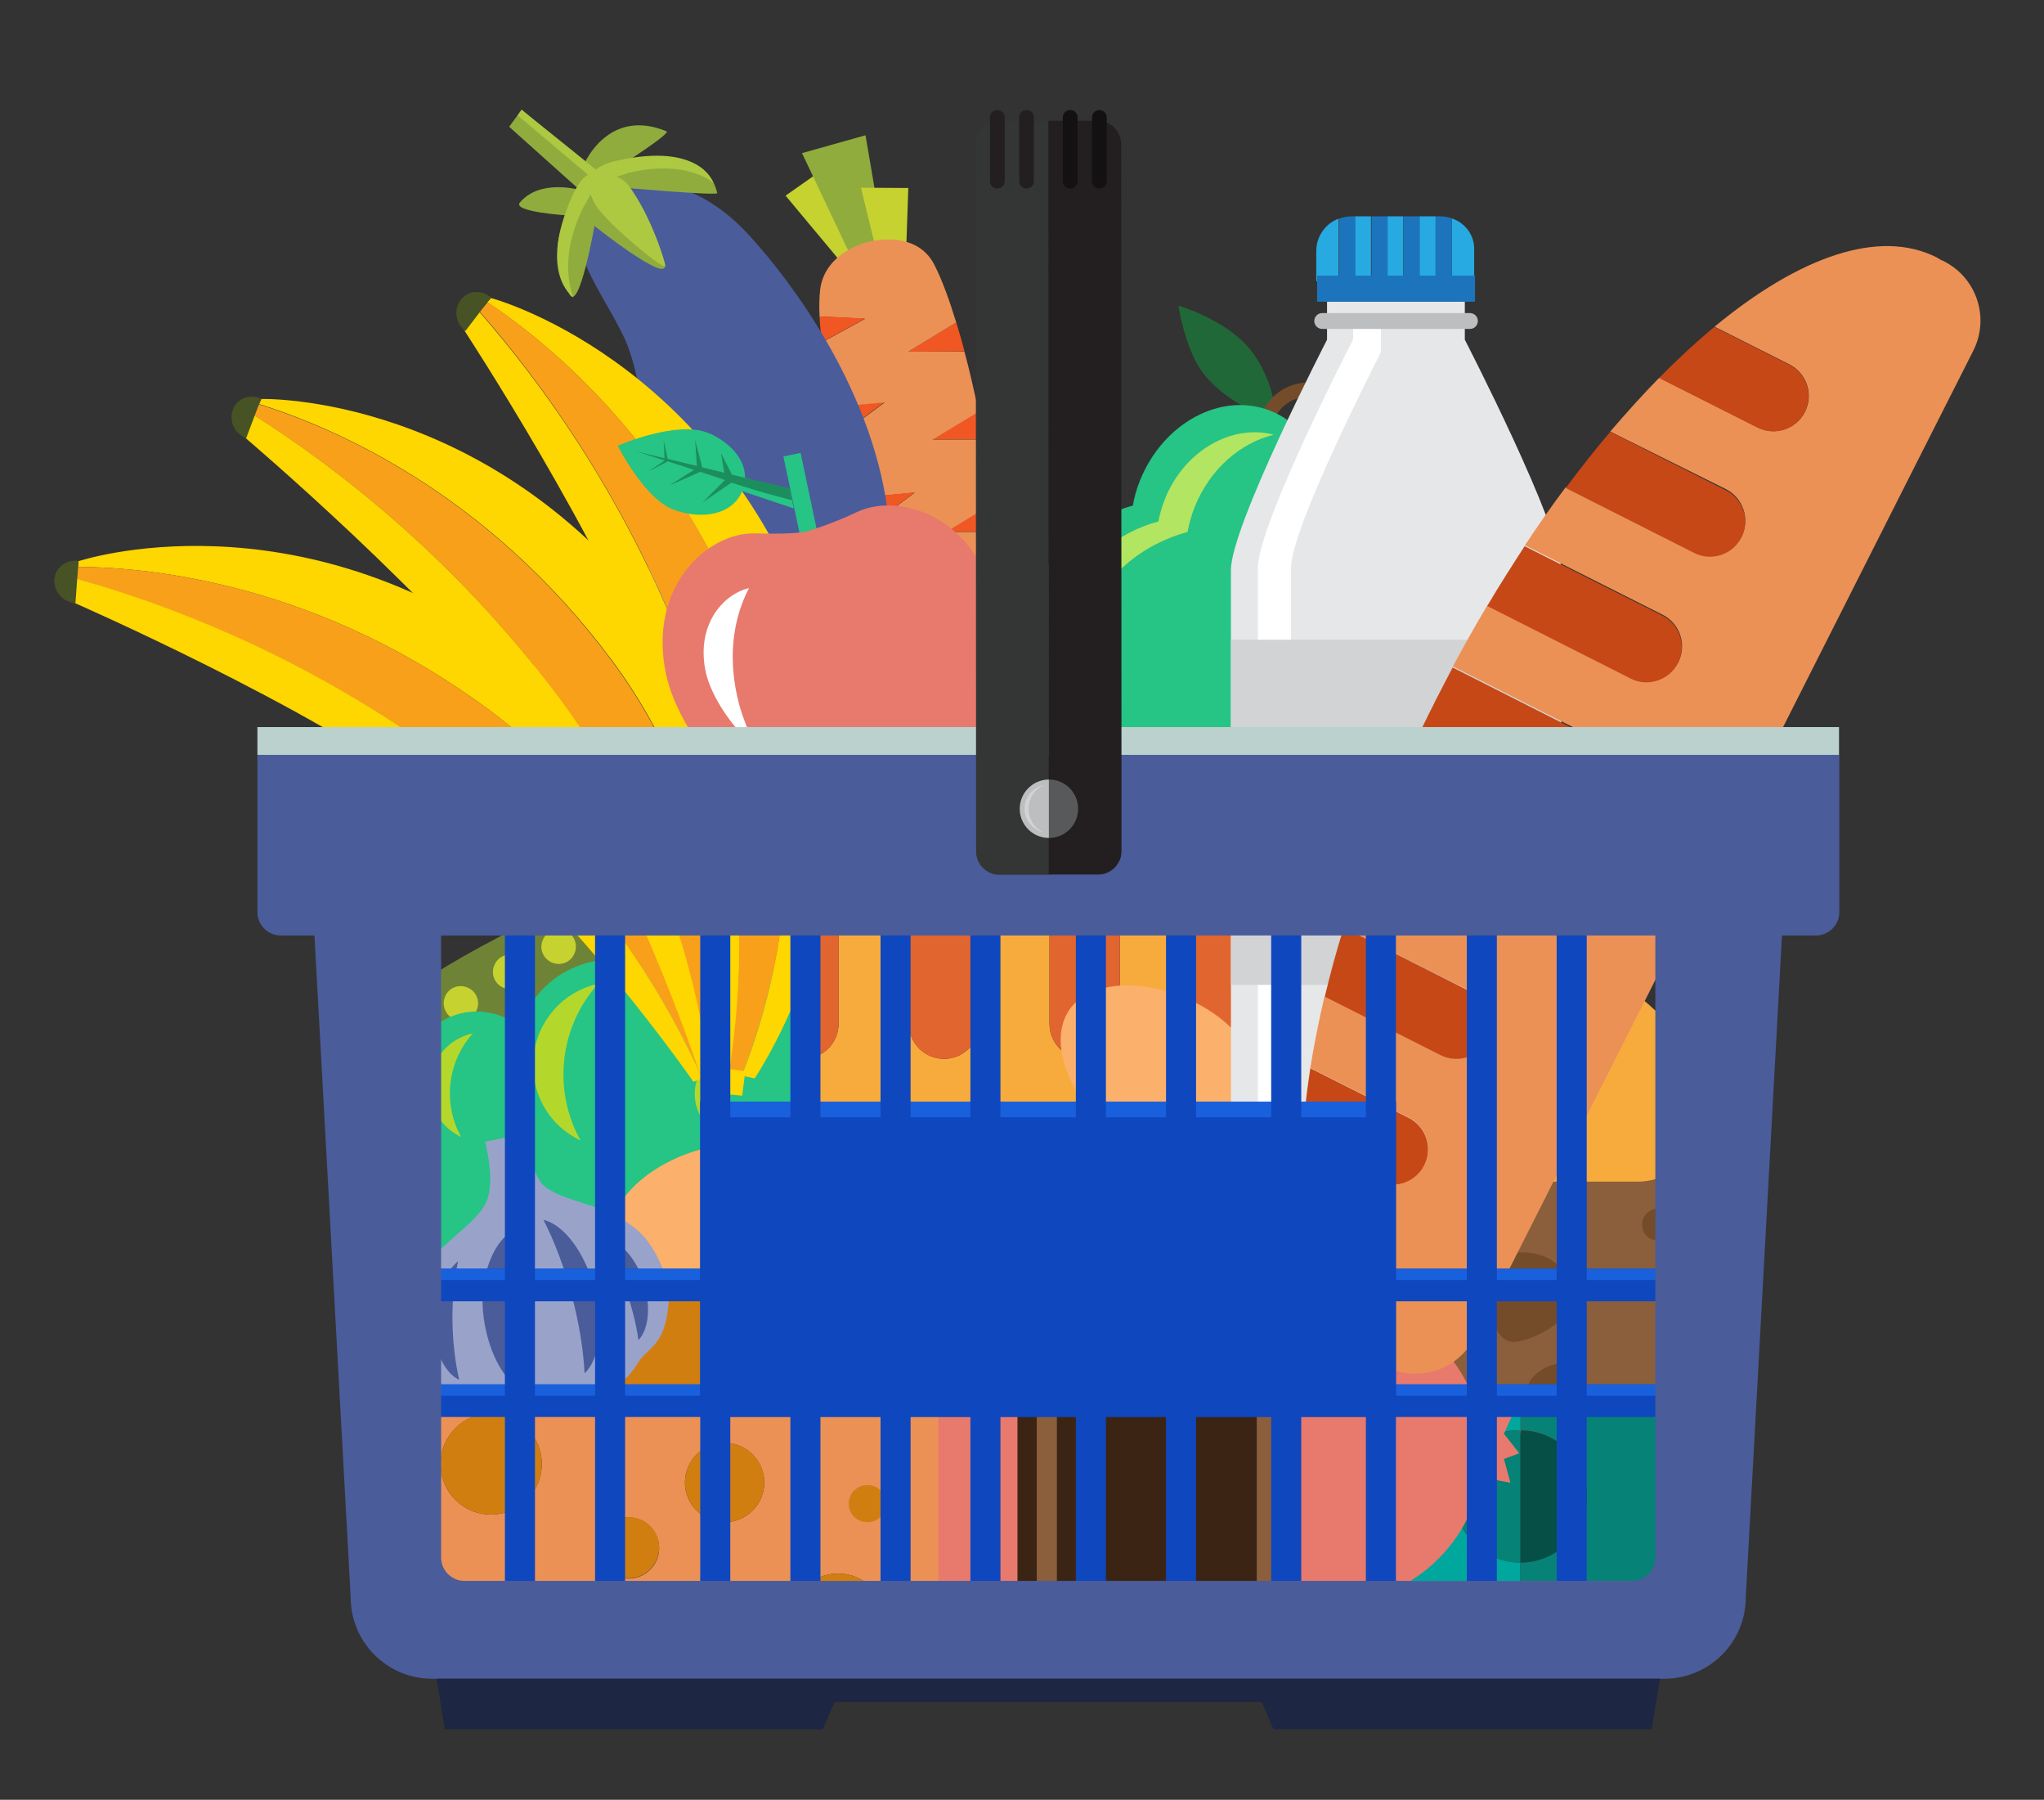 <?xml version="1.0" encoding="utf-8"?>
<!-- Generator: Adobe Illustrator 24.1.0, SVG Export Plug-In . SVG Version: 6.00 Build 0)  -->
<svg version="1.1" id="Ebene_1" xmlns="http://www.w3.org/2000/svg" xmlns:xlink="http://www.w3.org/1999/xlink" x="0px" y="0px"
	 viewBox="0 0 721 634.7" style="enable-background:new 0 0 721 634.7;" xml:space="preserve">
<rect x="0" y="0" width="721" height="634.7" fill="#333333" stroke="none"/>
<style type="text/css">
	.st0{fill:#8B5E3C;}
	.st1{fill:#754C29;}
	.st2{fill:#F8AB3D;}
	.st3{fill:#E1652F;}
	.st4{fill:#216838;}
	.st5{fill:#26C485;}
	.st6{fill:#B2E561;}
	.st7{fill:#6F8337;}
	.st8{fill:#C5D230;}
	.st9{fill:#6F8423;}
	.st10{fill:#B3D82B;}
	.st11{fill:#00A79D;}
	.st12{fill:#D1D3D4;}
	.st13{fill:#078276;}
	.st14{fill:#939598;}
	.st15{fill:#054F46;}
	.st16{fill:#FBB06B;}
	.st17{fill:#E6E7E8;}
	.st18{fill:#27AAE1;}
	.st19{fill:#1C75BC;}
	.st20{fill:#FFFFFF;}
	.st21{fill:#BCBEC0;}
	.st22{fill:#E8796D;}
	.st23{fill:#3C2415;}
	.st24{fill:#EF4323;}
	.st25{fill:#90AC3D;}
	.st26{fill:#F15722;}
	.st27{fill:#EB9156;}
	.st28{fill:#D17E11;}
	.st29{fill:#4A5C9A;}
	.st30{fill:#ACC941;}
	.st31{fill:#FED600;}
	.st32{fill:#F9A01B;}
	.st33{fill:#475324;}
	.st34{fill:#99A3CA;}
	.st35{fill:#829B1B;}
	.st36{fill:#1C8E5D;}
	.st37{fill:#C64817;}
	.st38{fill:#0F47BE;}
	.st39{fill:#1960DD;}
	.st40{fill:#1D2643;}
	.st41{fill:#BAD1CD;}
	.st42{fill:#343635;}
	.st43{fill:#231F20;}
	.st44{fill:#141112;}
	.st45{fill:#58595B;}
	.st46{fill:#CEE8F0;}
	.st47{fill:#36C2D9;}
	.st48{fill:#DBDBDB;}
	.st49{fill:#E6E6E6;}
</style>
<g id="Layer_1">
	<g>
		<g>
			<path class="st0" d="M526.9,498.3c-33.4-8.1-20.1-64.6-5.3-73.9c5.5-3.5,13.2-1.3,19-5.6c3.7-2.7,6.8-10.7,10.4-14.2
				c11.3-11.1,25-13.3,39.1-6.1c64.6,32.7-22.7,133.1-56.2,105.1C532.2,502.2,529,498.8,526.9,498.3z"/>
			<path class="st1" d="M547.1,494.5c-1.8-0.3-7.5-2.4-8-4.6c-0.9-4.3,7.7-9.7,11.6-8.8c6.4,1.5,15.1,13.2,4,13.8
				C554.7,494.9,549.6,495,547.1,494.5z"/>
			<path class="st1" d="M523.8,448.9c-0.4-6,6.4-6.9,11-7.2c6.2-0.4,11.3,1,15.8,5.3c3,2.8,3.9,7,3.6,11.1
				c-0.4,5.1-5.1,9.1-9.6,11.6c-2.9,1.5-9.3,4.5-12.6,3.2C524.7,470.1,524,453,523.8,448.9z"/>
			<path class="st1" d="M581.2,436.2c-2.6-2.2-2.7-6.3,0-8.6c6-5.1,17.1,4.3,10.3,8.1C591.5,435.8,584.5,439.1,581.2,436.2z"/>
		</g>
		<g>
			<path class="st2" d="M164.2,390.4c0-22.7,21.7-43.4,57.2-58.9V361c0,6.9,5.6,12.4,12.4,12.4c6.8,0,12.4-5.5,12.4-12.4v-38.8
				c7.8-2.5,16.1-4.8,24.8-6.9V361c0,6.9,5.5,12.4,12.4,12.4c6.8,0,12.4-5.5,12.4-12.4v-50.8c8-1.4,16.3-2.6,24.8-3.6V361
				c0,6.9,5.6,12.4,12.4,12.4s12.4-5.5,12.4-12.4v-56.7c8.1-0.6,16.4-1,24.8-1.1V361c0,6.9,5.5,12.4,12.4,12.4
				c6.8,0,12.4-5.5,12.4-12.4v-57.9c8.4,0.2,16.7,0.6,24.8,1.1V361c0,6.9,5.5,12.4,12.4,12.4c6.8,0,12.4-5.5,12.4-12.4v-54.4
				c8.5,1,16.8,2.2,24.8,3.6V361c0,6.9,5.6,12.4,12.4,12.4c6.9,0,12.4-5.5,12.4-12.4v-45.7c8.7,2.1,17,4.4,24.8,6.9V361
				c0,6.9,5.6,12.4,12.4,12.4c6.8,0,12.4-5.5,12.4-12.4v-29.6c35.5,15.5,57.2,36.2,57.2,58.9c0,0.6-0.1,1.2-0.1,1.8
				c0,0.6,0.1,1.1,0.1,1.7c-0.3,12.7-10.7,22.9-23.4,22.9h-45.4H233.1h-45.4c-12.8,0-23.1-10.2-23.4-22.9c0-0.6,0-1.1,0.1-1.7
				C164.3,391.6,164.2,391,164.2,390.4z"/>
			<path class="st3" d="M382.6,373.4c-6.8,0-12.4-5.5-12.4-12.4v-57.9c4.1-0.1,8.2-0.2,12.4-0.2c4.2,0,8.3,0.1,12.4,0.2V361
				C395,367.9,389.5,373.4,382.6,373.4z"/>
			<path class="st3" d="M432.2,373.4c-6.9,0-12.4-5.5-12.4-12.4v-56.7c8.4,0.6,16.7,1.4,24.8,2.3V361
				C444.6,367.9,439.1,373.4,432.2,373.4z"/>
			<path class="st3" d="M283.4,373.4c-6.9,0-12.4-5.5-12.4-12.4v-45.7c7.9-1.9,16.2-3.6,24.8-5.1V361
				C295.8,367.9,290.3,373.4,283.4,373.4z"/>
			<path class="st3" d="M333,373.4c-6.9,0-12.4-5.5-12.4-12.4v-54.4c8.1-1,16.4-1.7,24.8-2.3V361C345.4,367.9,339.9,373.4,333,373.4
				z"/>
			<path class="st3" d="M233.8,373.4c-6.8,0-12.4-5.5-12.4-12.4v-29.6c7.6-3.3,16-6.4,24.8-9.3V361
				C246.2,367.9,240.7,373.4,233.8,373.4z"/>
			<path class="st3" d="M481.8,373.4c-6.9,0-12.4-5.5-12.4-12.4v-50.8c8.6,1.5,16.9,3.2,24.8,5.1V361
				C494.2,367.9,488.7,373.4,481.8,373.4z"/>
			<path class="st3" d="M531.4,373.4c-6.8,0-12.4-5.5-12.4-12.4v-38.8c8.9,2.8,17.2,5.9,24.8,9.3V361
				C543.8,367.9,538.3,373.4,531.4,373.4z"/>
		</g>
		<g>
			<path class="st4" d="M415.7,107.8c0,0,16.9,4.9,25.4,15.6c6.7,8.3,10.3,21.9,7.1,22.8c-4,1.2-17.6-6.2-24-14.9
				C417.8,122.6,415.7,107.8,415.7,107.8z"/>
			<g>
				<path class="st1" d="M446.8,148.3C446.7,148.3,446.7,148.3,446.8,148.3c-1.3-0.5-1.9-1.9-1.4-3.2c0.1-0.2,6.3-15.2,26.6-8.6
					c1.3,0.4,2,1.8,1.6,3.1s-1.8,2-3.1,1.6c-15.8-5.1-20.4,5.4-20.6,5.8C449.4,148.2,448,148.8,446.8,148.3z"/>
			</g>
			<path class="st5" d="M460.3,202.6c1.6-2.5,3.1-5.2,4.3-8.1c8.2-20.5,0.9-42.7-16.4-49.6c-17.3-6.9-37.9,4.1-46.1,24.6
				c-1.2,2.9-2,5.9-2.5,8.8c-15.8,4.3-29.5,15.8-36,32.2c-11.1,27.8,2.4,59.4,30.2,70.5c27.8,11.1,59.4-2.4,70.5-30.2
				C470.7,234.4,468.7,216.7,460.3,202.6z"/>
			<path class="st6" d="M382.5,219.6c6.6-16.4,20.4-27.7,36.4-32c0.5-2.9,1.4-5.9,2.5-8.8c5.4-13.4,16.1-22.6,27.9-25.5
				c-14.9-3.9-31.6,5.7-38.4,22.7c-1,2.6-1.8,5.2-2.3,7.9c-14.3,3.8-26.6,13.9-32.5,28.5c-6.4,15.9-3.5,33.4,6.2,46.4
				C377.6,246.5,377.3,232.6,382.5,219.6z"/>
		</g>
		<g>
			<path class="st7" d="M127,394.6c0,0-3.2-24.7,9.3-37.9c16.8-17.7,59.3-34.9,80.2-47.5c10.5-6.4,16.8-17.5,16.8-17.5
				s4,27.3-14.4,43.3c-15.1,13.1-51,30.9-69.5,41.2C134.9,384.2,127,394.6,127,394.6z"/>
			<path class="st8" d="M208.6,321.4c1.3-3.1,4.9-4.5,8-3.1c3.1,1.3,4.5,4.9,3.1,8c-1.3,3.1-4.9,4.5-8,3.1
				C208.7,328,207.3,324.5,208.6,321.4z"/>
			<path class="st8" d="M191.5,331.4c1.3-3.1,4.9-4.5,8-3.1c3.1,1.3,4.5,4.9,3.1,8c-1.3,3.1-4.9,4.5-8,3.1S190.1,334.5,191.5,331.4z
				"/>
			<path class="st8" d="M174.4,340.3c1.3-3.1,4.9-4.5,8-3.1c3.1,1.3,4.5,4.9,3.1,8c-1.3,3.1-4.9,4.5-8,3.1
				C174.5,347,173,343.4,174.4,340.3z"/>
			<path class="st8" d="M157,351.4c1.3-3.1,4.9-4.5,8-3.1c3.1,1.3,4.5,4.9,3.1,8c-1.3,3.1-4.9,4.5-8,3.1
				C157.1,358,155.7,354.5,157,351.4z"/>
			<path class="st8" d="M139.1,362.3c1.3-3.1,4.9-4.5,8-3.1c3.1,1.3,4.5,4.9,3.1,8c-1.3,3.1-4.9,4.5-8,3.1
				C139.2,369,137.8,365.4,139.1,362.3z"/>
		</g>
		<g>
			<path class="st9" d="M220,519.5L207.9,489l-43-47.2c0,0,21.2-6.1,22.9-5.6s19.5,36.2,29.4,30.5c7.5-4.3-10.4-32.7-8.9-33.6
				c1.5-1,20.4-13.3,20.4-13.3s6.8,35.1,15.8,33.1c8.9-1.9,0.4-36.3,0.4-36.3l23.8-12.1l-3.8,52.1l11.3,40.5L220,519.5z"/>
			<path class="st5" d="M283.5,352c-3.1-7.9-12.1-11.7-20-8.6c-1,0.4-1.9,0.9-2.8,1.5c-3.8-6.4-11.7-9.3-18.9-6.4
				c-3,1.2-5.4,3.2-7,5.7c-9-6-20.7-7.7-31.4-3.4c-9.9,3.9-16.9,12-19.8,21.4c-6.7-5.4-16-7.2-24.5-3.7
				c-12.1,4.8-18.2,18.1-14.3,30.4c-2.8,0.1-5.6,0.6-8.3,1.7c-13.2,5.3-19.7,20.2-14.4,33.5c3.2,8.2,10.2,13.7,18.2,15.6
				c0.1,1.5,0.4,3.1,1,4.5c3.1,7.9,12.1,11.7,20,8.6c2.7-1.1,4.8-2.8,6.4-4.9c6,2.8,13,3.3,19.6,0.6c5.7-2.3,9.9-6.4,12.6-11.4
				c5.4,1.8,11.3,1.9,17-0.4c6.3-2.5,11-7.4,13.5-13.2c5.8,2.5,12.6,2.8,18.9,0.3c6.2-2.5,10.8-7.1,13.3-12.7
				c3.6,0.2,7.2-0.2,10.7-1.6c12.7-5.1,18.9-19.4,13.8-32.1c-1.5-3.7-3.8-6.7-6.5-9.2C284.4,363.8,285.8,357.6,283.5,352z"/>
			<path class="st10" d="M142.9,395.2c-2.6,0.6-5.2,1.7-7.5,3.4c-8.6,6.5-10.3,18.8-3.8,27.4c2,2.6,4.5,4.4,7.2,5.8
				C132.1,419.9,133.8,405.1,142.9,395.2z"/>
			<path class="st10" d="M166.8,364.4c-2.6,0.6-5.2,1.7-7.5,3.4c-8.6,6.5-10.3,18.8-3.8,27.4c2,2.6,4.5,4.4,7.2,5.8
				C156.1,389.2,157.8,374.4,166.8,364.4z"/>
			<path class="st10" d="M257.5,370.2c-2.2,0.5-4.3,1.4-6.1,2.8c-7.1,5.4-8.4,15.4-3.1,22.5c1.6,2.1,3.6,3.6,5.9,4.7
				C248.7,390.6,250.1,378.4,257.5,370.2z"/>
			<path class="st10" d="M211,346.9c-4,0.9-7.8,2.6-11.3,5.2c-13,9.9-15.5,28.4-5.7,41.4c2.9,3.9,6.7,6.7,10.8,8.7
				C194.8,384.4,197.4,362,211,346.9z"/>
		</g>
		<g>
			<path class="st11" d="M536.3,557.6V551c-12.9,0-23.3-10.5-23.3-23.4s10.5-23.3,23.3-23.3v-5.8h-54.1c-0.1,0-0.3,0-0.4,0v59.2
				c0.1,0,0.2,0,0.4,0h54.1V557.6z"/>
			<path class="st12" d="M482.3,492.8c-1.6,0-2.8,1.3-2.8,2.8c0,1.4,1.1,2.6,2.5,2.8c0.1,0,0.2,0,0.4,0h54.1v-2.9v-2.8h-54.2V492.8z
				"/>
			<path class="st12" d="M482.3,557.6c-0.1,0-0.3,0-0.4,0c-1.4,0.2-2.5,1.4-2.5,2.8c0,1.6,1.3,2.8,2.8,2.8h54.1v-3.5v-2.2h-54V557.6
				z"/>
			<path class="st13" d="M513,527.7c0,12.9,10.5,23.4,23.3,23.4v-46.7C523.4,504.3,513,514.8,513,527.7z"/>
			<path class="st13" d="M536.3,498.5v5.8c12.9,0,23.3,10.5,23.3,23.3c0,12.9-10.5,23.4-23.3,23.4v6.6h54.1c0.1,0,0.3,0,0.4,0v-59.2
				c-0.1,0-0.2,0-0.4,0h-54.1V498.5z"/>
			<path class="st14" d="M590.4,492.8h-54.1v2.8v2.9h54.1c0.1,0,0.3,0,0.4,0c1.4-0.2,2.5-1.4,2.5-2.8
				C593.2,494.1,592,492.8,590.4,492.8z"/>
			<path class="st12" d="M590.8,557.6c-0.1,0-0.2,0-0.4,0h-54.1v2.2v3.5h54.1c1.6,0,2.8-1.3,2.8-2.8
				C593.2,559,592.2,557.8,590.8,557.6z"/>
			<path class="st15" d="M559.7,527.7c0-12.9-10.5-23.3-23.3-23.3V551C549.2,551,559.7,540.6,559.7,527.7z"/>
		</g>
		<path class="st16" d="M261.1,459.1c-17.2,11.8-32,6.9-40.6-5.8c-8.7-12.6-7.9-28.2,9.3-40s42.1-13.8,50.8-1.2
			C289.2,424.8,278.3,447.3,261.1,459.1z"/>
		<path class="st16" d="M396.7,403.1c17.2,11.8,32,6.9,40.6-5.8c8.7-12.6,7.9-28.2-9.3-40c-17.2-11.8-42.1-13.8-50.8-1.2
			C368.5,368.8,379.4,391.3,396.7,403.1z"/>
		<g>
			<path class="st17" d="M516.7,119.8v-13.4h-48.6v13.4c0,0-33.9,65.7-33.9,81.2v3.4v27.2v172.2c0,4.7,3.8,8.5,8.5,8.5h99.5
				c4.7,0,8.5-3.8,8.5-8.5V231.6v-27.2V201C550.6,185.5,516.7,119.8,516.7,119.8z"/>
			<g>
				<g>
					<path class="st18" d="M512.1,77v22h-5.7V76.3h-5.7V99H495V76.3h-5.7V99h-5.7V76.3h-5.7V99h-5.7V77.1c-4.6,1.7-7.9,6.2-7.9,11.4
						v10.7H520V88.5C520.3,83.1,516.9,78.6,512.1,77z"/>
					<path class="st19" d="M478.1,99V76.3h-1.4c-1.5,0-2.9,0.3-4.3,0.8V99H478.1z"/>
					<rect x="483.8" y="76.3" class="st19" width="5.7" height="22.7"/>
					<rect x="495.1" y="76.3" class="st19" width="5.7" height="22.7"/>
					<path class="st19" d="M512.1,99V77c-1.2-0.4-2.6-0.7-4-0.7h-1.7V99H512.1z"/>
				</g>
				<rect x="464.6" y="97.2" class="st19" width="55.7" height="9.2"/>
			</g>
			<path class="st20" d="M455.4,203.5v-3.2c0-14,29.1-70.9,31.7-76.1v-11.1h-9.8v6.6c0,0-33.6,65.1-33.6,80.6v3.4v26.9v162.1h11.9
				c-0.1-0.5-0.2-1.1-0.2-1.6v-162V203.5z"/>
			<rect x="434.2" y="225.6" class="st12" width="116.4" height="121.7"/>
			<path class="st21" d="M521.3,113.2c0,1.5-1.2,2.8-2.8,2.8h-52.1c-1.5,0-2.8-1.2-2.8-2.8l0,0c0-1.5,1.2-2.8,2.8-2.8h52.1
				C520,110.4,521.3,111.6,521.3,113.2L521.3,113.2z"/>
		</g>
		<g>
			<path class="st22" d="M523.1,511.8c0,29.6-24,53.6-53.6,53.6H347.4c-29.6,0-53.6-24-53.6-53.6l0,0c0-29.6,24-53.6,53.6-53.6
				h122.1C499.1,458.2,523.1,482.2,523.1,511.8L523.1,511.8z"/>
			<rect x="358.9" y="458.2" class="st23" width="99" height="107.2"/>
			<polygon class="st24" points="299.7,506.2 281.7,496 286.4,506.2 281.7,511.8 285.4,516.8 286.1,523.6 299.7,518.8 			"/>
			<polygon class="st22" points="516.2,505.6 534.5,496.7 530.5,505.6 535.9,512.5 530.5,514.5 532.8,522.9 516.2,519.8 			"/>
			<rect x="365.7" y="458.2" class="st0" width="7.1" height="107.2"/>
			<rect x="443.3" y="458.2" class="st0" width="7.1" height="107.2"/>
		</g>
		<g>
			<polygon class="st8" points="299.3,95.6 277.1,69 289.9,60 305.3,93.1 			"/>
			<polygon class="st25" points="304.9,100.4 282.9,54 305.3,47.7 313.4,95.2 			"/>
			<polygon class="st8" points="312.7,103.2 303.7,66.2 320.4,66.3 319.3,98.1 			"/>
			<path class="st26" d="M356.2,220.2c-0.2-2.8-0.5-5.7-0.8-8.6l-14.1,8.6H356.2z"/>
			<path class="st26" d="M352.5,187.5c-0.5-3.5-1-7-1.6-10.5l-17.3,10.5H352.5z"/>
			<path class="st26" d="M347.1,154.9c-0.6-3.3-1.3-6.6-2-9.8l-16.2,9.8H347.1z"/>
			<path class="st26" d="M340.2,123.9c-0.9-3.6-1.9-7-2.9-10.2L320.4,124L340.2,123.9z"/>
			<path class="st26" d="M294.8,143.4c0.8,3,1.7,6.1,2.6,9.2l14.6-10.8L294.8,143.4z"/>
			<path class="st27" d="M305.9,85.4c0,0-14.9,3.4-16.6,16.7c-0.3,2.8-0.4,6-0.2,9.5l16.1,0.8l-15.2,8.3c1,6.9,2.7,14.7,4.9,22.8
				l17.2-1.6l-14.6,10.8c2.3,7.4,4.9,15,7.7,22.7l17.5-1.7l-14.1,10.5c3,7.7,6.2,15.4,9.5,22.7l12.3-1.2l-9.6,7.2
				c4,8.6,7.9,16.7,11.7,23.8l9.4-0.9l-7,5.2c8.7,15.9,16,26.2,19,25.5c4.2-1,4.6-20.4,2.4-46.2h-15l14.1-8.6
				c-0.8-7.7-1.8-15.8-2.9-24.1h-18.8l17.3-10.5c-1.2-7.4-2.4-14.8-3.8-22.1H329l16.2-9.8c-1.6-7.4-3.2-14.6-5-21.2h-19.8l16.9-10.3
				c-2.5-8.1-5-15-7.7-20.3C323,80.4,305.9,85.4,305.9,85.4z"/>
			<path class="st26" d="M289.1,111.6c0.1,2.8,0.4,5.8,0.9,9l15.2-8.3L289.1,111.6z"/>
			<path class="st26" d="M305.2,175.3c1.1,2.9,2.2,5.9,3.4,8.8l14.1-10.5L305.2,175.3z"/>
			<path class="st26" d="M318.1,206.8c0.9,2,1.8,4,2.7,6l9.6-7.2L318.1,206.8z"/>
			<path class="st26" d="M332.5,236.6c0.8,1.5,1.6,2.9,2.3,4.3l7-5.2L332.5,236.6z"/>
		</g>
		<g>
			<path class="st28" d="M267.8,446.4c57.4,12.2,63.3,42.9,63.3,42.9H141.3L267.8,446.4z"/>
			<path class="st27" d="M331.1,489.3H141.3v46c5.4,1.2,9.5,6.1,9.5,11.9c0,5.8-4.1,10.6-9.5,11.9v11.6h137.5
				c0.6-8.8,7.9-15.8,16.8-15.8c9,0,16.2,7,16.8,15.8H331v-81.4H331.1z M173.2,534.1c-9.9,0-17.8-8-17.8-17.8
				c0-9.9,8-17.9,17.8-17.9c9.9,0,17.9,8,17.9,17.9C191.1,526.1,183.1,534.1,173.2,534.1z M221.7,556.7c-6,0-10.8-4.9-10.8-10.8
				c0-6,4.9-10.8,10.8-10.8c6,0,10.8,4.9,10.8,10.8C232.6,551.8,227.7,556.7,221.7,556.7z M255.6,536.8c-7.7,0-14-6.3-14-14
				s6.3-14,14-14c7.7,0,14,6.3,14,14S263.3,536.8,255.6,536.8z M306,536.8c-3.6,0-6.6-2.9-6.6-6.5s2.9-6.6,6.6-6.6
				c3.6,0,6.6,2.9,6.6,6.6C312.5,533.9,309.6,536.8,306,536.8z"/>
			<path class="st28" d="M295.6,554.9c-9,0-16.2,7-16.8,15.8h33.7C311.8,561.9,304.6,554.9,295.6,554.9z"/>
			<path class="st28" d="M150.8,547.2c0-5.8-4.1-10.6-9.5-11.9V559C146.7,557.8,150.8,553,150.8,547.2z"/>
			<path class="st28" d="M173.2,498.4c-9.9,0-17.8,8-17.8,17.9c0,9.9,8,17.8,17.8,17.8c9.9,0,17.9-8,17.9-17.8
				C191.1,506.4,183.1,498.4,173.2,498.4z"/>
			<path class="st28" d="M221.7,535c-6,0-10.8,4.9-10.8,10.8c0,6,4.9,10.8,10.8,10.8c6,0,10.8-4.9,10.8-10.8
				C232.6,539.8,227.7,535,221.7,535z"/>
			<path class="st28" d="M306,523.7c-3.6,0-6.6,2.9-6.6,6.6c0,3.6,2.9,6.5,6.6,6.5c3.6,0,6.6-2.9,6.6-6.5
				C312.5,526.6,309.6,523.7,306,523.7z"/>
			<path class="st28" d="M255.6,508.8c-7.7,0-14,6.3-14,14s6.3,14,14,14c7.7,0,14-6.3,14-14C269.6,515,263.3,508.8,255.6,508.8z"/>
		</g>
		<g>
			<path class="st29" d="M209.4,72.4c12.9-13.8,36.5-9.4,54.6,10.3c22.8,24.9,51.2,69.6,50,114.6c-1,36.5-13.8,64-40.2,66.5
				c-44.7,4.2-46.2-36.7-45.1-64.7c0.8-21.1,0.4-61.6-8.8-80.6C211,100.1,197.1,85.5,209.4,72.4z"/>
			<path class="st25" d="M206.1,57.8L184,38.7l-4.4,6L204.5,67c0,0-13.9-4.1-21.1,4.4c-2.9,3.4,17.2,4.6,17.2,4.6s-9,10.1,0.3,27.8
				c3.4,6.4,8.8-24.1,8.8-24.1s25.2,20,24.8,14c-0.4-6.6-14.4-27.5-14.4-27.5s33.1,2.9,32.9,1.9c-4.9-20.2-34.1-9.7-34.1-9.7
				s17.9-11.4,16.2-12.1C214.5,37.8,206.1,57.8,206.1,57.8z"/>
			<path class="st20" d="M243.6,217.3c1.1,16.1,9.1,29.6,20,36.3c-12.8-0.5-23.7-13.2-24.8-29.5c-0.6-8.9,1.9-17.2,6.3-23.2
				C243.7,206,243.2,211.6,243.6,217.3z"/>
			<path class="st30" d="M217.6,62.3c2-0.6,3.6-1.1,4-1.3c22.1-5.4,31.2,4.7,30,3.3c-0.4-0.5-5-13.9-33.2-7.8
				c-3,0.6-6.3,1.7-8.2,3.3L184,38.7l-1.4,2l24.8,20.9c-2.3,1.3-4.3,4.7-5.7,7.9c-11.7,26.4-0.1,34.8,0.4,35.3
				c1.2,1.5-6.4-10.7,3.4-31.2c0.3-0.5,1.6-2.7,2.8-5.1c0.8,2.1,1.8,3.9,2.2,4.4c4.5,6.6,23.9,22.7,24.2,20.9
				c0.1-0.7-4.7-17.4-13.2-28.7C220.5,63.9,219.2,63,217.6,62.3z"/>
		</g>
		<g>
			<g>
				<path class="st31" d="M27.5,199.9l0.2-2c0,0,76.7-25.6,158.1,34.9c72.1,53.6,70.6,144.2,70.6,144.2l-4.4,1.7
					c-4.6-23.4-21.9-85.4-79.3-128.2C113.4,206.5,55,200.1,27.5,199.9z"/>
				<path class="st32" d="M159,268.9c-50.8-37.7-101.2-56.2-132-64.7l0.5-4.3c27.5,0.2,85.9,6.6,145.2,50.6
					c57.5,42.7,74.7,104.8,79.3,128.2l-4.3,1.6C236.6,355.4,210.2,306.9,159,268.9z"/>
				<path class="st31" d="M152.7,281.2C108.8,248.6,26,212.5,26,212.5l1-8.4c30.8,8.5,81.2,27,132,64.7
					c51.1,38,77.6,86.5,88.7,111.5l-3.1,1.2C244.6,381.5,199.1,315.7,152.7,281.2z"/>
				<path class="st33" d="M27.7,197.8l-1.1,15c-1.2-0.2-3.1-0.8-4.2-1.6c-3.4-2.6-4.3-7.3-1.8-10.6C22.3,198.4,25,197.4,27.7,197.8z
					"/>
				<polygon class="st31" points="246.8,378.2 249.9,386.7 256.3,383.3 252.6,375.5 				"/>
			</g>
			<g>
				<path class="st31" d="M91.4,142.5l0.8-1.8c0,0,80.8-2.4,141.3,79c53.6,72.1,26,158.4,26,158.4l-4.7,0.3
					c2.3-23.8,3.7-88.1-39-145.6C171.7,173.6,117.6,150.7,91.4,142.5z"/>
				<path class="st32" d="M197.4,246.5c-37.7-50.8-80.7-83-107.8-100l1.7-3.9c26.2,8.1,80.4,31.1,124.4,90.3
					c42.7,57.5,41.3,121.8,39,145.6l-4.6,0.3C246.8,351.7,235.4,297.6,197.4,246.5z"/>
				<path class="st31" d="M187.8,256.5C155.1,212.6,86.3,154.2,86.3,154.2l3.4-7.7c27,17,70,49.2,107.8,100
					c38,51.1,49.4,105.2,52.8,132.3L247,379C246.9,379,222.3,302.9,187.8,256.5z"/>
				<path class="st33" d="M92.1,140.6l-5.3,14c-1.1-0.5-2.8-1.7-3.5-2.7c-2.6-3.4-2-8.2,1.3-10.7C86.8,139.6,89.7,139.5,92.1,140.6z
					"/>
				<polygon class="st31" points="249.3,377.6 249.8,386.7 257,385.3 255.6,376.7 				"/>
			</g>
			<g>
				<path class="st31" d="M171.9,106.6l1.3-1.5c0,0,78.2,20.6,113.1,115.9c30.9,84.3-20.1,159.3-20.1,159.3l-4.6-1
					c9-22.1,28.6-83.4,4-150.7C240.2,159.2,194.8,121.8,171.9,106.6z"/>
				<path class="st32" d="M244.1,236.4c-21.8-59.4-53.8-102.5-74.9-126.5l2.8-3.3c22.8,15.2,68.2,52.6,93.6,121.9
					c24.6,67.3,5,128.6-4,150.7l-4.5-1C261.5,351.2,266,296.2,244.1,236.4z"/>
				<path class="st31" d="M232,243.3c-18.8-51.4-68.3-126.9-68.3-126.9l5.4-6.4c21.1,24,53.2,67.1,74.9,126.5
					c21.9,59.8,17.5,114.9,13,141.8l-3.2-0.7C253.9,377.5,251.9,297.6,232,243.3z"/>
				<path class="st33" d="M173.2,104.9l-9.1,11.9c-0.9-0.8-2.2-2.4-2.6-3.6c-1.5-4,0.4-8.4,4.3-9.9
					C168.4,102.5,171.2,103.2,173.2,104.9z"/>
				<polygon class="st31" points="256.6,376.9 254.5,385.7 261.8,386.4 262.9,377.8 				"/>
			</g>
		</g>
		<g>
			<path class="st34" d="M171.1,402.6c0,0,3.8,14.2,0.4,21.4c-4.6,9.7-23.4,18-26.1,32.1c-4,20.9,9.2,33.5,16.9,36.3
				c2.8,1,4.7,4.5,10.8,5.1c6.8,0.6,11.6-3.2,11.6-3.2s6.3,4.6,13.8,2.2c6.6-2.2,8.6-6.7,8.6-6.7s7.2,0.4,13.3-3.5
				c1.7-1.1,4-4.7,5.1-6.4c3.3-4.8,9.1-5.5,10.3-20.1c0.8-9.2-5-20.4-10-25.1c-11.6-10.8-27.5-10.3-34.4-17c-3.4-3.3-7-17.7-7-17.7
				L171.1,402.6z"/>
			<path class="st29" d="M178.9,463.5c-1.4-10.3,0-20.4,0.6-28.5c-5.9,4.2-10.7,16.3-8.9,29.6c1.8,13.3,8,23.8,14.8,26.2
				C182.7,483.3,180.3,473.9,178.9,463.5z"/>
			<path class="st29" d="M219.8,452.3c-2.8-7.3-5.9-12.6-9.4-17.6c6,2.2,12.2,5.8,15.8,15.2c3.6,9.3,3,18.5-1,22.7
				C224.4,466.6,222.6,459.6,219.8,452.3z"/>
			<path class="st29" d="M159.6,465.7c-0.1-7.8,0.7-15,2-21c-4.6,4.3-9,11.1-8.9,21.1s4,18.4,9.3,20.8
				C160.6,480.7,159.7,473.5,159.6,465.7z"/>
			<path class="st29" d="M201.6,456.5c-2.7-10.1-6.2-19.1-9.9-26.3c7.1,1.6,14.5,11.2,18,24.2c3.5,12.9,1.8,25-3.5,29.9
				C205.8,476.1,204.3,466.6,201.6,456.5z"/>
		</g>
		<g>
			
				<rect x="279.9" y="160" transform="matrix(0.979 -0.206 0.206 0.979 -30.643 61.997)" class="st5" width="6.2" height="36.9"/>
			<path class="st5" d="M278.8,173.5l-16-5.1c0.1-7.9-7.8-13.7-12.9-15.7c-11.4-4.6-32,4.5-32,4.5s9.3,18.6,19.6,22.5
				c9.5,3.6,20.7,2.2,24.3-6.5l18.2,6.1L278.8,173.5z"/>
			<g>
				<path class="st24" d="M285.7,186.8L285.7,186.8L285.7,186.8z"/>
				<path class="st24" d="M284.1,187.1L284.1,187.1L284.1,187.1z"/>
				<path class="st22" d="M302.2,180.6c-9.9,4.7-18,6.9-18,6.9c-2,0.4-6.7,0.9-17.7,0.6c-17.1-0.5-38,18.9-31.6,49.5
					c4.9,23.7,35.4,58.4,54.1,54.5c4.3-0.9,12.1-10.5,15.6-11.2s14.5,4.9,18.8,4c18.7-3.9,32.7-47.9,27.6-71.6
					C344.6,182.6,317.7,173.3,302.2,180.6z"/>
			</g>
			<g>
				<path class="st20" d="M264.2,207.4c-9.3,2.2-18.7,13.1-15.3,29.4c1.9,8.9,9.7,20.4,18.1,27.2c-3.3-6.4-5.8-12.8-7-18.6
					C256.7,230.3,259,217.4,264.2,207.4z"/>
			</g>
			<g>
				<path class="st35" d="M224.5,159.3c-0.1,0-0.2-0.1-0.2-0.1S224.3,159.2,224.5,159.3z"/>
				<path class="st36" d="M258,170.2c11.5,3.8,21.4,6.2,21.4,6.2l-0.9-4.2c0,0-9.4-2.2-20.3-4.8l-3.9-7.6l1.2,6.9
					c-2.6-0.6-5.2-1.3-7.8-1.9l-2.5-9.6l0.6,9.1l0,0c-3.7-0.9-7.2-1.7-10.3-2.5l-1.4-6.6l0.3,6.4c-5.3-1.3-9.1-2.2-9.9-2.4
					c0.9,0.3,4.7,1.5,10,3.2l0,0l-5.9,3.9l7-3.6c2.8,0.9,5.9,1.9,9.2,3l-8.7,5.5l10.9-4.8c2.9,0.9,5.8,1.9,8.7,2.9l-7.9,7.9
					L258,170.2z"/>
			</g>
		</g>
		<g>
			<path class="st27" d="M486.1,480.6c-20.3-10.2-28.9-38.9-26.8-77.6l26.4,13.3c6.1,3.1,13.6,0.6,16.7-5.5s0.6-13.6-5.5-16.7
				l-34.7-17.5c1.3-8.1,3-16.6,5-25.2L508,372c6.1,3.1,13.6,0.6,16.7-5.5c3.1-6.1,0.6-13.6-5.5-16.7L473.9,327
				c2.4-7.8,5-15.7,8-23.8l48.6,24.5c6.1,3.1,13.6,0.6,16.7-5.5c3.1-6.1,0.6-13.6-5.5-16.7l-50.6-25.6c3.2-7.5,6.5-15.1,10.2-22.7
				l51.6,26.1c6.1,3.1,13.6,0.6,16.7-5.5c3.1-6.1,0.6-13.6-5.5-16.7L512.5,235c4-7.4,8-14.6,12.2-21.6l50.6,25.6
				c6.1,3.1,13.6,0.6,16.7-5.5c3.1-6.1,0.6-13.6-5.5-16.7l-48.6-24.5c4.7-7.1,9.5-14,14.4-20.5l45.3,22.9c6.1,3.1,13.6,0.6,16.7-5.5
				c3.1-6.1,0.6-13.6-5.5-16.7L568,152.2c5.8-6.8,11.6-13.2,17.3-19l34.7,17.5c6.1,3.1,13.6,0.7,16.7-5.5c3.1-6.1,0.6-13.6-5.5-16.7
				l-26.4-13.3c29.9-24.7,58.1-34.7,78.4-24.4c0.5,0.3,1,0.6,1.5,0.9c0.5,0.2,1,0.4,1.5,0.7c11.2,6,15.6,19.8,9.9,31.2l-20.5,40.5
				l-134.9,267l-20.5,40.5c-5.8,11.4-19.5,16-31,10.6c-0.5-0.3-1-0.5-1.5-0.8C487.2,481.1,486.7,480.9,486.1,480.6z"/>
			<path class="st37" d="M569.5,278.1c-3.1,6.1-10.6,8.6-16.7,5.5l-51.6-26.1c1.8-3.7,3.6-7.4,5.5-11.1c1.9-3.7,3.8-7.4,5.7-11
				l51.6,26.1C570.2,264.5,572.6,271.9,569.5,278.1z"/>
			<path class="st37" d="M591.9,233.8c-3.1,6.1-10.6,8.6-16.7,5.5l-50.6-25.6c4.3-7.3,8.8-14.3,13.2-21.1l48.6,24.5
				C592.5,220.2,595,227.7,591.9,233.8z"/>
			<path class="st37" d="M524.8,366.6c-3.1,6.1-10.5,8.6-16.7,5.5l-40.8-20.6c1.9-8,4.1-16.1,6.7-24.4l45.3,22.9
				C525.4,353,527.9,360.5,524.8,366.6z"/>
			<path class="st37" d="M547.1,322.3c-3.1,6.1-10.5,8.6-16.7,5.5l-48.6-24.5c2.8-7.6,5.8-15.4,9.1-23.2l50.6,25.6
				C547.8,308.8,550.2,316.2,547.1,322.3z"/>
			<path class="st37" d="M502.4,410.9c-3.1,6.1-10.5,8.6-16.7,5.5L459.3,403c0.5-8.3,1.5-17.1,2.9-26.3l34.7,17.5
				C503,397.3,505.5,404.8,502.4,410.9z"/>
			<path class="st37" d="M614.3,189.5c-3.1,6.1-10.5,8.6-16.7,5.5l-45.3-22.9c5.2-7,10.4-13.6,15.7-19.8l40.8,20.6
				C614.9,176,617.4,183.4,614.3,189.5z"/>
			<path class="st37" d="M636.6,145.3c-3.1,6.1-10.5,8.6-16.7,5.5l-34.7-17.5c6.5-6.6,13-12.6,19.5-18l26.4,13.3
				C637.3,131.7,639.7,139.1,636.6,145.3z"/>
		</g>
		<g>
			<g>
				<rect x="142.1" y="488.2" class="st38" width="455.3" height="11.5"/>
				<rect x="142.7" y="488.2" class="st39" width="454.7" height="4"/>
				<rect x="142.1" y="447.4" class="st38" width="455.3" height="11.5"/>
				<rect x="142.7" y="447.4" class="st39" width="454.7" height="4"/>
				<rect x="247" y="388.6" class="st38" width="245.4" height="111"/>
				<rect x="247" y="388.5" class="st39" width="245.4" height="5.5"/>
				<rect x="178.1" y="307.7" class="st38" width="10.6" height="266.6"/>
				<rect x="209.9" y="307.7" class="st38" width="10.6" height="266.6"/>
				<rect x="247" y="307.7" class="st38" width="10.6" height="266.6"/>
				<rect x="481.8" y="307.7" class="st38" width="10.6" height="266.6"/>
				<rect x="517.4" y="307.7" class="st38" width="10.6" height="266.6"/>
				<rect x="549.1" y="307.7" class="st38" width="10.6" height="266.6"/>
				<rect x="278.8" y="307.7" class="st38" width="10.6" height="266.6"/>
				<rect x="310.6" y="307.7" class="st38" width="10.6" height="266.6"/>
				<rect x="342.3" y="307.7" class="st38" width="10.6" height="266.6"/>
				<rect x="379.5" y="307.7" class="st38" width="10.6" height="266.6"/>
				<rect x="411.3" y="307.7" class="st38" width="10.6" height="266.6"/>
				<rect x="448.4" y="307.7" class="st38" width="10.6" height="266.6"/>
			</g>
			<path class="st29" d="M109.3,300.3l14.4,263c0,15.8,12.8,28.7,28.7,28.7h434.7c15.8,0,28.7-12.8,28.7-28.7l14.4-263H109.3z
				 M583.9,549.3c0,4.5-3.7,8.2-8.2,8.2H163.8c-4.5,0-8.2-3.7-8.2-8.2V328.7c0-4.5,3.7-8.2,8.2-8.2h411.9c4.5,0,8.2,3.7,8.2,8.2
				V549.3z"/>
			<polygon class="st40" points="542.7,592 542.7,592 232,592 232,592 154,592 156.9,609.8 290.2,609.8 294.4,600.2 445.1,600.2 
				449.2,609.8 582.6,609.8 585.5,592 			"/>
			<path class="st29" d="M90.8,266.2v55.5c0,4.5,3.7,8.2,8.2,8.2h541.6c4.5,0,8.2-3.7,8.2-8.2v-55.5H90.8z"/>
			<rect x="90.8" y="256.4" class="st41" width="557.9" height="9.8"/>
		</g>
		<g>
			<g>
				<path class="st42" d="M365,42.7h-5.1h-5.7h-1.8c-1.2,0-2.3,0.2-3.3,0.7c-2.9,1.3-4.9,4.1-4.9,7.5l0.1,249.4
					c0,4.5,3.7,8.2,8.2,8.2H370l-0.1-265.8L365,42.7z"/>
				<path class="st43" d="M390.6,43.3c-1-0.4-2.1-0.7-3.3-0.7h-1.8h-5.7h-5.1h-4.9l0.1,265.8h17.5c4.5,0,8.2-3.7,8.2-8.2l-0.1-249.4
					C395.5,47.5,393.5,44.6,390.6,43.3z"/>
				<path class="st43" d="M354.4,41.4c0-1.4-1.1-2.6-2.6-2.6l0,0c-1.4,0-2.6,1.1-2.6,2.6v22.5c0,1.4,1.1,2.6,2.6,2.6l0,0
					c1.4,0,2.6-1.1,2.6-2.6V41.4z"/>
				<path class="st43" d="M364.7,41.4c0-1.4-1.1-2.6-2.6-2.6l0,0c-1.4,0-2.6,1.1-2.6,2.6v22.5c0,1.4,1.1,2.6,2.6,2.6l0,0
					c1.4,0,2.6-1.1,2.6-2.6V41.4z"/>
				<path class="st44" d="M380.1,41.4c0-1.4-1.1-2.6-2.6-2.6l0,0c-1.4,0-2.6,1.1-2.6,2.6v22.5c0,1.4,1.1,2.6,2.6,2.6l0,0
					c1.4,0,2.6-1.1,2.6-2.6V41.4z"/>
				<path class="st44" d="M390.4,41.4c0-1.4-1.1-2.6-2.6-2.6l0,0c-1.4,0-2.6,1.1-2.6,2.6v22.5c0,1.4,1.1,2.6,2.6,2.6l0,0
					c1.4,0,2.6-1.1,2.6-2.6V41.4z"/>
			</g>
			<g>
				<path class="st21" d="M359.7,285.2c0,5.7,4.6,10.3,10.3,10.3v-20.6C364.3,274.9,359.7,279.6,359.7,285.2z"/>
				<path class="st45" d="M380.3,285.2c0-5.7-4.6-10.3-10.3-10.3v20.6C375.7,295.5,380.3,290.9,380.3,285.2z"/>
				<path class="st12" d="M362.8,285.2c0-3.7,2.2-6.9,5.4-8.3c-3.9,0.8-6.8,4.2-6.8,8.3c0,4.1,2.9,7.5,6.8,8.3
					C365,292.1,362.8,289,362.8,285.2z"/>
			</g>
		</g>
	</g>
</g>
<g id="nyt_x5F_exporter_x5F_info">
</g>
<rect x="42.3" y="671.5" class="st5" width="57.1" height="57.1"/>
<rect x="115.9" y="671.5" class="st34" width="57.1" height="57.1"/>
<rect x="187.2" y="671.5" class="st29" width="57.2" height="57.2"/>
<rect x="42.3" y="746.6" class="st41" width="57.1" height="57.1"/>
<rect x="115.9" y="746.6" class="st27" width="59" height="59"/>
<rect x="187.2" y="746.6" class="st40" width="57.1" height="57.1"/>
<rect x="254.4" y="671.5" class="st46" width="57.3" height="57.3"/>
<rect x="254.4" y="746.6" class="st47" width="57.3" height="57.3"/>
<rect x="323" y="671.5" class="st48" width="57.3" height="57.3"/>
<rect x="323" y="746.6" class="st49" width="57.1" height="57.1"/>
</svg>
